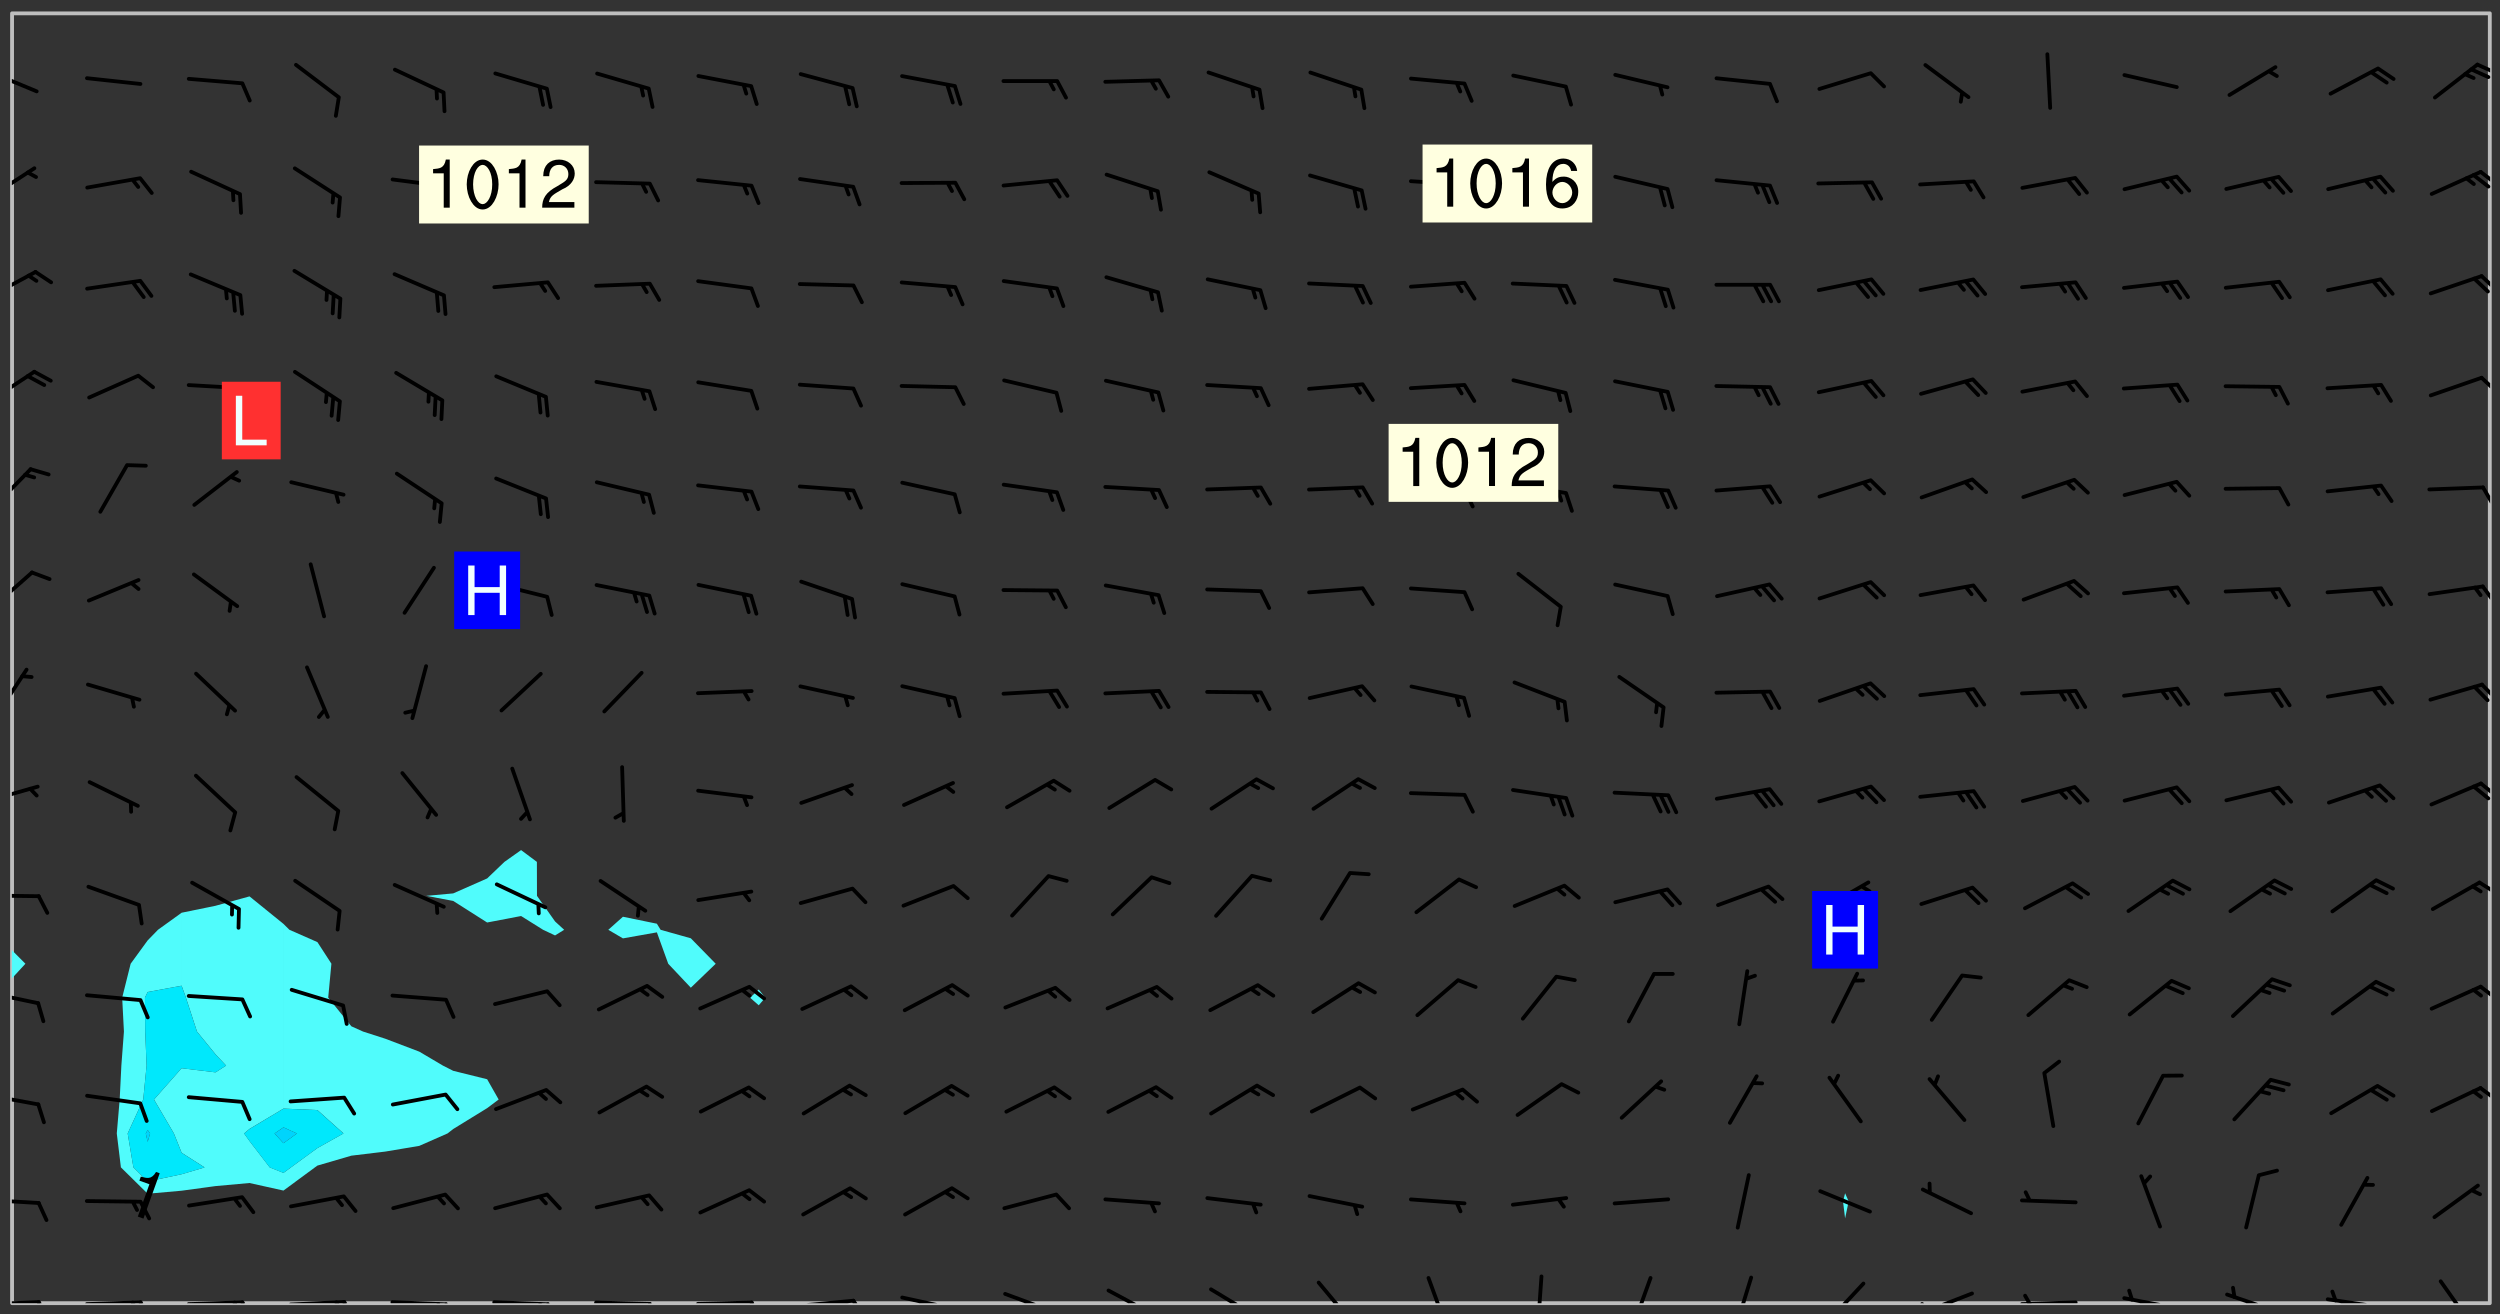 <svg xmlns="http://www.w3.org/2000/svg" role="img" xmlns:xlink="http://www.w3.org/1999/xlink" viewBox="142.45 309.95 326.84 171.84"><rect x="142.45" y="309.95" width="326.84" height="171.84" fill="#333333" stroke="none"/><defs><clipPath id="a"><path d="M144 437h1v43.328h-1zm0 0"/></clipPath><clipPath id="b"><path d="M144 311.672h1V435h-1zm0 0"/></clipPath><clipPath id="c"><path d="M144 311.672h324v168.656H144zm0 0"/></clipPath><clipPath id="d"><path d="M467 311.672h1v168.656h-1zm0 0"/></clipPath><clipPath id="e"><path d="M144 479h4v1.328h-4zm0 0"/></clipPath><clipPath id="f"><path d="M147 479h3v1.328h-3zm0 0"/></clipPath><clipPath id="g"><path d="M153 479h9v1.328h-9zm0 0"/></clipPath><clipPath id="h"><path d="M160 479h3v1.328h-3zm0 0"/></clipPath><clipPath id="i"><path d="M159 479h2v1.328h-2zm0 0"/></clipPath><clipPath id="j"><path d="M166 479h9v1.328h-9zm0 0"/></clipPath><clipPath id="k"><path d="M173 479h3v1.328h-3zm0 0"/></clipPath><clipPath id="l"><path d="M172 479h2v1.328h-2zm0 0"/></clipPath><clipPath id="m"><path d="M180 479h8v1.328h-8zm0 0"/></clipPath><clipPath id="n"><path d="M187 479h2v1.328h-2zm0 0"/></clipPath><clipPath id="o"><path d="M186 479h2v1.328h-2zm0 0"/></clipPath><clipPath id="p"><path d="M193 479h9v1.328h-9zm0 0"/></clipPath><clipPath id="q"><path d="M200 480h3v.328h-3zm0 0"/></clipPath><clipPath id="r"><path d="M199 480h2v.328h-2zm0 0"/></clipPath><clipPath id="s"><path d="M206 479h9v1.328h-9zm0 0"/></clipPath><clipPath id="t"><path d="M213 480h3v.328h-3zm0 0"/></clipPath><clipPath id="u"><path d="M212 480h2v.328h-2zm0 0"/></clipPath><clipPath id="v"><path d="M220 479h8v1.328h-8zm0 0"/></clipPath><clipPath id="w"><path d="M227 480h2v.328h-2zm0 0"/></clipPath><clipPath id="x"><path d="M233 479h8v1.328h-8zm0 0"/></clipPath><clipPath id="y"><path d="M240 479h3v1.328h-3zm0 0"/></clipPath><clipPath id="z"><path d="M246 479h9v1.328h-9zm0 0"/></clipPath><clipPath id="A"><path d="M253 479h3v1.328h-3zm0 0"/></clipPath><clipPath id="B"><path d="M260 479h8v1.328h-8zm0 0"/></clipPath><clipPath id="C"><path d="M267 480h2v.328h-2zm0 0"/></clipPath><clipPath id="D"><path d="M273 478h8v2.328h-8zm0 0"/></clipPath><clipPath id="E"><path d="M287 478h7v2.328h-7zm0 0"/></clipPath><clipPath id="F"><path d="M300 478h8v2.328h-8zm0 0"/></clipPath><clipPath id="G"><path d="M314 477h6v3.328h-6zm0 0"/></clipPath><clipPath id="H"><path d="M328 476h4v4.328h-4zm0 0"/></clipPath><clipPath id="I"><path d="M343 476h2v4.328h-2zm0 0"/></clipPath><clipPath id="J"><path d="M355 476h4v4.328h-4zm0 0"/></clipPath><clipPath id="K"><path d="M369 476h3v4.328h-3zm0 0"/></clipPath><clipPath id="L"><path d="M381 477h6v3.328h-6zm0 0"/></clipPath><clipPath id="M"><path d="M393 478h8v2.328h-8zm0 0"/></clipPath><clipPath id="N"><path d="M393 480h2v.328h-2zm0 0"/></clipPath><clipPath id="O"><path d="M406 479h9v1.328h-9zm0 0"/></clipPath><clipPath id="P"><path d="M406 479h3v1.328h-3zm0 0"/></clipPath><clipPath id="Q"><path d="M419 479h9v1.328h-9zm0 0"/></clipPath><clipPath id="R"><path d="M420 478h2v2.328h-2zm0 0"/></clipPath><clipPath id="S"><path d="M433 478h8v2.328h-8zm0 0"/></clipPath><clipPath id="T"><path d="M446 479h8v1.328h-8zm0 0"/></clipPath><clipPath id="U"><path d="M447 478h2v2.328h-2zm0 0"/></clipPath><clipPath id="V"><path d="M461 477h5v3.328h-5zm0 0"/></clipPath><clipPath id="W"><path d="M144 466h4v2h-4zm0 0"/></clipPath><clipPath id="X"><path d="M144 452h4v3h-4zm0 0"/></clipPath><clipPath id="Y"><path d="M466 451h2v3h-2zm0 0"/></clipPath><clipPath id="Z"><path d="M144 439h4v3h-4zm0 0"/></clipPath><clipPath id="aa"><path d="M466 438h2v3h-2zm0 0"/></clipPath><clipPath id="ab"><path d="M144 426h4v2h-4zm0 0"/></clipPath><clipPath id="ac"><path d="M466 425h2v2h-2zm0 0"/></clipPath><clipPath id="ad"><path d="M144 412h4v3h-4zm0 0"/></clipPath><clipPath id="ae"><path d="M466 412h2v3h-2zm0 0"/></clipPath><clipPath id="af"><path d="M465 412h3v3h-3zm0 0"/></clipPath><clipPath id="ag"><path d="M144 397h3v7h-3zm0 0"/></clipPath><clipPath id="ah"><path d="M466 399h2v3h-2zm0 0"/></clipPath><clipPath id="ai"><path d="M144 384h3v6h-3zm0 0"/></clipPath><clipPath id="aj"><path d="M466 386h2v3h-2zm0 0"/></clipPath><clipPath id="ak"><path d="M144 371h3v6h-3zm0 0"/></clipPath><clipPath id="al"><path d="M466 373h2v4h-2zm0 0"/></clipPath><clipPath id="am"><path d="M144 358h4v5h-4zm0 0"/></clipPath><clipPath id="an"><path d="M466 359h2v3h-2zm0 0"/></clipPath><clipPath id="ao"><path d="M144 345h4v5h-4zm0 0"/></clipPath><clipPath id="ap"><path d="M466 345h2v3h-2zm0 0"/></clipPath><clipPath id="aq"><path d="M144 331h4v6h-4zm0 0"/></clipPath><clipPath id="ar"><path d="M466 332h2v3h-2zm0 0"/></clipPath><clipPath id="as"><path d="M465 332h3v3h-3zm0 0"/></clipPath><clipPath id="at"><path d="M144 318h4v5h-4zm0 0"/></clipPath><clipPath id="au"><path d="M466 318h2v2h-2zm0 0"/></clipPath><clipPath id="av"><path d="M465 318h3v3h-3zm0 0"/></clipPath><g id="aw" clip-path="url(#clip1)"><path fill="#fff" fill-opacity="0" fill-rule="evenodd" d="M0 0h1000v1000H0zm0 0"/><path fill="#d3d3d3" fill-opacity="0" fill-rule="evenodd" d="M162.152 355.867l-.234.293.059.234.117.172.176.234.293.348.113.059.117-.172.059-.234.176-.176.465-.176h.699l.234.293.289.816.059.176.176.23.352.234.699.699.172.176.234.348.234.41.289.582.41.465.23.234.234.176.117.23.176.293.172 1.164v.234l.059.289.059.117.117.117.348.41.117.172.176.176.176.234.117.172.172.352.059.234.234.406.234-.059-.176.176-.059.93h-.582l-.234-.113-.348.113-.117.117-.059.293-.059.176-.117.172-.465.293-.059.234-.059.113v.645l.059.172v.41l.059.059v.406l.059.406.117.176.059.059.23.641-.059.293v.699l-.059.582v.234l-.059.23-.055.352v1.922l.055.117h.426l-.367.117-.023.352.891 1.168 1.742.539 1.34.359v.539l.09.809.535.715 1.52.27.891-.086.09 1.164.535.18 1.16-.18 2.055-.984 1.16-.363 1.879-.176 1.695-.18-.18.719-1.516.086-1.25.09-.805.27-1.074.809.27.719.535.898-.18.625-.266.809.266 1.078.625.898.805.18 1.25-.18-.266.723.098.504.055.293v.172l.059.293v.406l.176.117.352.117h.406l.293-.176.113-.117.059-.117.117-.23.059-.176.352-.465.23-.176.176-.059.176.059.059.176.117.988.055.469.059.172.117.234.176.059.816.059h.289l.117.234.059.406.059.352v1.105l.117.293.117.348.289.699.176.352.582.754.352.176.172.059.469.234.641.465.348.234.293.176.293.055.23.062.816.348.293.176.113.172.352.352.117.176.523.641v.289l.059.352v.348l.059.352.059.289.117.059.172.059h.176l.582.234.176.117.176.289.176.234.113.234.293.23.117.117v.41l.059.055.289.234.234.117.059.117.117.172.059.117.23.234.059.176.234.059.117.059-.117.113-.059.117v.117l-.117.293-.117.289v.582l.176.117.117.059.059.117.117.117.113.059.176.348.059.352.059.406v.176l-.059.176-.117.699v.172l.117.176.293.293h.406l.176.117.117.172.117.293v.234h-.527l-.23-.234h-.234l-.176.059-.059.699.059.348.117.176.176.41.117.23.289.469.176.055h.523l.234.059.758.641.059.293v.234l.059.059.23.348v.352l-.117.172v.293l.293.289.293.176.172.059.293.176.293.117.582.406.289.234.293.176.219.16.016.012.23.176.641.523.176.234.117.176.176.176.113.172v.641l.117.176.469.117.582.117.234.059.23.113.293.117.113.059.586.352.289.172.176.062.176.055.176.059.699.352.289.176.234.055.289.176.234.117.641.406.293.117.172.059.234.059.41.059.23.059.234.117.059.172-.41.176.469.059.059.293.113.234.176.055.234.059.176.059.406.117.641.234.117.172.059.234v.176l-.059.117-.059.406.234.234.117.059.348.117.641.23.176.117.289.117.176.176.234.465.582 1.105.176.176.348.176.176.117.352.117 1.047.523.234.059.465.113.293.059.465.176.758.582.234.234.348.465.176.176.289.234.816.699.293.176.289.289.293.176.293.289.695.641.176.176.293.234.289.234.469.289.641.582.348.234.234.293.348.348.352.465.934.992.348.406.117.176.234.059.113.117.645.176.23.113.234.059.293.176.23.117.934.699.406.406.234.176.406.176.234.117.816.348.348.234.234.117.293.289.23.117.758.352.352.172.23.059.293.117.234.059.871.176h.816l.469.23.172.059.875.699.465.117.293.059.176.059.23.059.469.059.348.059.352.059.406.059h.293l.172.059v.23l.176.176h.293l.348.059.352.059.699.117h.641l.465-.234.293-.176.172-.117.41-.172.289-.176.934-.465.469-.293.523-.293.465-.172.465-.176 1.051-.465.289-.117.41-.117.289-.117.527-.176 1.516-.699.582-.348.289-.059.293-.059.348-.117.875-.23.352-.117h.113l.234-.059.875-.234.234-.059h.812l.352-.059.816-.117.172-.059.352-.055.293-.059.23-.059.816-.176.176-.059h.348l.234-.059.465-.117.758-.172.234-.059h.348l.41-.117.289-.059 1.285-.059h.289l.41-.059.23-.059h.176l.875-.117h.406l.41-.117h.348l.352-.113.871-.059h1.75l1.047.289.41.117.289.117.352.117.289.117 1.051.172.289.059h.293l.293.059.172.059.41.059.172.059.117.059h.117l.117.059.352.059h.113l.41.066 1.922.395 1.926.395 1.52.449 1.695.719 2.145.805 1.605-.719 1.43-.805 1.16-1.078 1.25-.449 3.035-.719 1.875-.359 2.145-1.348 2.234-1.254 2.5-1.258 1.695-.449 1.785-.18 1.16-.27.625.539 1.34-.27.715-.988.984-1.344.445-.18.805-.359 1.875-.539 1.785-.449 1.25-.27 1.16-.09 1.699-.09 1.961-.27 1.25-.09h.539l.625-.09h.891l2.145-.18 2.41-.18 2.59-.09 1.695.18 1.609.09 1.43.359 1.16.719 1.875.988 1.16 1.527.266.715.629.09.355.898.535.539.535 1.527 1.074.359h.535l-.805.535.09 1.707.715 2.695.891.805.895.988.715 1.258 1.785.539 1.52-.18.355 1.344 1.609-.805.98-.539.27.27.316-.215.219-.145.801.449.449-.359h.355l.535-.27.539-.719.535-.27.625-.988 1.16.449.84.371 1.395.617 1.695-.18h1.605l1.785.09.18-1.707.535-1.344.805.27.492.848.402.406-.09.539v.359l.715.449.711-.27h1.43l.359.988.445 1.258.715 1.344 1.25.629 1.695.629.715-.18.18-.539.98-.09.449.359.086 1.258-.266.629-.535.18v.539l.715.984.266.539.984.988.801 1.078-.266.359-.09.898-.625 2.332-.355 2.066-.09 1.793-.18.719-.09.539v1.438l-.98 1.883-.359 1.707-.535.898-.805 1.168-.266.539 2.055 1.254.086.359-.355.539-.09-.18v.809l.09 1.438-.445.715-1.074.094-.266.715.535.898.805.719 1.16.809 1.34.27.445.359-.355.449-1.789-.09-1.25-.449-.715-.719-.625-.09-.176 3.59-.188 1.309h89.359V311.703h-55.27v49.082l.762.125 3.289.543 2.023 2.836v2.754l2.352.332 2.348.332h4.051l-1.379 4.16-2.023.707-2.023.703-.543.344-2.594 1.617-.188.117-2.023-2.078-.73-2.742-2.672-2.078-1.375-3.5-.066-.082-1.957-2.672 2.75-1.418v-49.082H294.422v91.414l.117.031.133.012.074.074.105.047.09.059.086.059.09.059.297.297.059.09.031.117.027.117.016.137-.031.117-.059.09-.059.086-.043.105-.047.102-.027.121v.145l.176.27.148.148.074.086.074.074.043.105.062.09.059.086.043.105.059.09.047.102.043.105.059.086.117.18.074.074.062.086.059.09.043.105.059.09.059.086.062.09.059.09.043.102.117.18.074.074.059.086.074.074.09.059.105.047h.148l.133-.016.133.016.102-.047.074-.074.047-.102-.016-.133v-.148l-.047-.105-.027-.117-.047-.102-.027-.121-.043-.102-.062-.09-.043-.102-.043-.105-.031-.117-.016-.133-.012-.137.086-.059.059-.086.121-.031.043.105.016.133v.117l.059.102.059.09.09.059.148.148.059.09.043.105-.012.102.086.059.105.047.086.059.09.059.074.074-.117.027-.105.047-.086.059-.074.074-.059.09-.062.086-.027.121-.047.102-.043.105-.031.117-.012.133-.016.133v.148l.027.117.047.105.043.102.059.09.074.074.09.059.074.074.09.059.059.09.043.105.047.102.117.031.133.016h.148l.117-.031.105.043.043.105.047.102.027.121L299.5 410l.027.117.031.121.027.117.105.043.102.047.133-.016.148.148.062.086.074.074.07.074.09.062.105.043.102.043.117.031.137.016.117-.031.074-.074.027-.117-.012-.133-.031-.121-.027-.117.043-.105h.117l.09.062.117.027h.148l.133.016h.148l.133.016.133-.016h.148l.133-.016.133-.012.137.012.117-.027.133-.016.191-.059-.059.176-.016.133-.027.121-.016.133-.059.086-.133.016-.105.047-.105.043-.117.031-.117.027-.266.031h-.148l-.133.016-.074.074.059.086.148.148.117.18.074.07.09.062.09.059.086.059.09.059.102.043.105.062.105.043.086.059.105.047.102.043.18.117.059.09-.043.102-.047.105.016.133.223.223.059.09.043.102.031.121.043.102.016.133.031.117.012.137.031.117.148.148.102.043.105.043.117.031.133.016.137.016h.117l.117-.031.09-.059.043-.105.047-.102.043-.105.031-.117.012-.133v-.148l-.012-.133-.016-.133-.031-.117-.043-.105-.047-.105-.043-.102-.043-.105-.016-.133.016-.133.027-.117.031-.117.027-.121.047-.102.09-.059.086-.062.074-.074.09-.059.223-.223.059-.086.074-.074.117-.18.059-.086v-.148l-.074-.074-.102-.047-.105-.043-.102-.043-.059-.09-.047-.105-.027-.117.09-.059.117-.031.102-.043.18-.117.148-.148.012-.133-.012-.105-.09-.059-.133.016h-.148l-.133.016-.133-.016-.121-.031-.086-.059-.074-.074-.059-.09-.062-.086-.117-.18-.059-.086.031-.121.086-.059.121-.031.059-.086v-.121l-.031-.117-.059-.09-.059-.086-.047-.105-.027-.117-.016-.133.059-.09.074-.074.09-.059.117-.18.074-.074.059-.086.148-.148.121-.031.133-.016.133.016.074.074.043.105.016.133-.031.117-.117.031-.133.012-.148.148-.043.105-.047.102-.027.121-.031.117v.148l.031.117.043.105.059.09.074.07.074.074.117.031.121.027.117-.027.133-.016h.117l.09.059.074.074.047.105.059.086.102.047.133.016.105.043.086.059-.012.105-.074.074-.18.117-.059.09-.09.059-.07.074-.074.074-.062.09-.027.117-.016.133.016.133-.016.133v.148l.016.133.027.117.031.121.074.074.09.059.086.059.09.059.117.031v.086l-.102.047-.09.059-.266.031-.117.027h-.148l-.105.043-.102.047-.059.09-.062.234-.012.133-.031.121-.016.133v.293l-.012.133.012.137.016.133.133.016.133.012.121.031.086.059.074.074.047.105.043.102.016.133v.445l-.016.133v.445l.031.266.027.117.016.133.031.117.086.211.031.266v.148l-.031.117-.027.117-.031.121-.027.117-.031.117-.031.121-.012.133-.016.133.09.059.117-.031.102.016.047.105-.031.266v.441l-.043.105-.047.105-.043.102-.043.105-.059.086-.031.121-.043.117-.031.117-.016.133.016.133.059.09.105.047.086.059.059.086-.012.137-.031.117-.043.102v.445l-.016.133v.148l-.031.117-.043.105-.027.117-.047.105-.043.102-.031.121-.027.117-.031.133-.031.117-.027.117-.043.105-.031.117-.031.121-.012.133-.016.133v.297l.027.117v.148l.047.398.027.117.059.09.121.031h.148l.133-.016.059.09v.117l-.059.09-.09.059-.102.043-.105.047-.09.059-.086.059-.137.016-.117-.031-.133-.016-.102.047-.062.086-.012.137-.016.133-.031.117-.027.117-.016.133-.031.121v.297l.016.133.031.117v.148l.012.133v.148l-.027.117-.047.102-.027.121-.031.117-.059.09-.074.074-.102.043-.105.047-.117.027-.121.031-.102-.047.059-.086.105-.047.027-.117.031-.117.027-.121.031-.117v-.148l.016-.133-.031-.117-.043-.105-.105.016-.074.074-.102.043-.09.062-.074.074-.043.102-.016.133-.031.117L304.25 426l-.031.117-.027.117-.031.121-.027.117-.031.117-.043.105-.09.059h-.09l-.117-.031-.031-.086.016-.137-.031-.117v-.148l-.012-.133v-.148l-.062-.234-.027-.121-.043-.102-.047-.105-.059-.086-.059-.09-.043-.105-.062-.086-.148-.148-.07-.074-.105-.047-.105-.043-.102-.043-.297-.297-.09-.074-.086-.059-.105-.043-.09-.062-.086-.059-.105-.043-.09-.059-.086-.062-.074-.07-.105-.047-.086-.059-.105-.043-.09-.062-.102-.043-.105-.043-.086-.059-.105-.047-.105-.043-.102-.047-.09-.059-.102-.043-.105-.043-.09-.062-.117-.027-.133-.016-.133.016H299.75l-.133.016-.117-.031-.09-.059-.074-.074-.09-.059-.102-.047h-.148l-.121-.027-.102-.043-.074-.074-.117-.18-.09-.059-.102-.043-.09-.062-.105-.043-.09-.059-.086-.059-.105-.047-.059-.086-.059-.09-.043-.105-.047-.102-.074-.074-.086-.059-.074-.074-.09-.059-.223-.223-.043-.105-.031-.266.105-.043h.145l.105.043.074.074.09.059.086.059.105.047.09.059.148.148.07.074.148.148.062.086.074.074.086.059.074.074.09.062.09.059.086.059.27.176.102.047.105.043.102.043.047-.074.059-.086.074-.074.07-.074.105.043.074.074.059.09.043.102.047.105.043.105.121.027.117-.027.074-.09.043-.105.059-.09.074-.074.105-.043.117-.027.133.012.09.059.148.148.059.09.043.105.047.102.043.105.043.102.105.047.105.043.133.016.086-.059.059-.09.074-.074.105-.043.117.027.105.047.102.043.105.043.102.047.18.117v.117l-.016.133.016.133.016.137.059.086.102.047.121.027.117.031h.148l.117-.031.059-.09.18-.117.059-.09.074-.074.059-.086.117-.18.18-.117.117.031.09.059.043.074-.016.133v.117l.09.059h.148l.133-.016.133-.012.266-.031.105-.043.117-.031.121-.027.074-.074.07-.074.062-.09-.016-.105-.047-.102-.102-.043-.105-.016-.117.027-.266.031h-.148l-.074-.074-.09-.059-.117-.031-.117-.027-.133-.016h-.148l-.133.016h-.297l-.105-.047-.148-.148-.043-.102-.059-.09.223-.223.086-.059.105-.043.117-.031.133-.016.133.016.137.016.102.043.133-.012.09-.062.102-.043.062-.09-.047-.102-.09-.059-.117-.031-.102-.043-.059-.09-.062-.09v-.117l.016-.133.105-.047.074-.07v-.121l-.09-.059-.031-.117.09-.059.074-.074.043-.105.059-.09.047-.102.016-.133v-.148l-.047-.105-.043-.102-.09-.059-.133-.016-.102-.043-.137-.016-.117-.031h-.445l-.133-.016-.133-.012-.133-.016-.117-.031h-.148l-.133-.016-.133-.012-.266-.031-.121-.043-.086-.059-.074-.074v-.148l.012-.133.105-.047.102-.043.133-.016h.152l.133-.016h.293l.121.031.102.043.09.059.234.062.121-.047.09-.059.102-.043.133-.016.105.043.102.047.133.012.121-.027h.145l.121-.031.117-.027.105-.047.074-.074.086-.059.148-.148.059-.086.047-.105.027-.117.016-.105-.102-.043-.09-.059-.117-.031-.105-.043-.09-.062-.074-.086-.074-.074-.102-.043-.105-.047-.102-.043-.059-.09-.047-.102-.086-.211-.062-.086-.059-.09-.074-.074-.086-.059h-.27l-.117.031-.09.059-.102.043-.133.016-.105-.016-.027-.117-.062-.09-.117-.031-.102-.043-.148-.148-.031-.117-.016-.105.074-.074.18-.117.117-.027.117-.031.137.016.102.043.105.043.102.047.105.043.117.031.133.016.117.027.133.016.105-.016.09-.059-.074-.074-.105-.043-.074-.074-.074-.09-.148-.148-.086-.059-.09-.059-.074-.074-.09-.059-.102-.047-.121-.027-.102-.047-.105-.043-.117-.031-.102-.043-.121-.031h-.148l-.117.031-.105.043-.086.062-.18.117-.086.059-.09.059-.105.047-.086.059-.105.043-.102.043-.105.047-.074.074-.059.09-.059.086-.047.105-.059.086-.074.074-.133-.012-.117-.031h-.117l-.074.074-.09.059-.074.074-.09.059-.086.059-.105.047-.102.043-.137.016-.102-.043-.148-.148-.105-.047h-.086l-.105.047-.102.043-.121.031-.117-.031-.074-.074v-.117l.031-.121.074-.07.059-.09.074-.074.117-.031.105-.043h.293l.133-.016.137-.016.102-.043.09-.059.102-.047.09-.059.133-.012.09.059.133.012.09-.059.086-.059.105-.043.09-.059.086-.062.09-.059.148-.148.059-.086.059-.09.105-.043.133-.016.117.027.121.031.059-.059.059-.09.031-.266.027-.117.105.012.133.016.102-.043.09-.059.059-.09.074-.074.059-.09.047-.102.012-.133-.012-.133-.047-.105-.148-.148-.059-.09-.059-.086-.043-.105v-.445l.016-.133v-.148l.012-.133-.059-.059-.09.059-.102-.043-.18-.117-.086-.059-.062-.09-.059-.09-.074-.074-.086-.059-.121.031-.102.012-.105.047-.086.059-.105.043-.148.148-.09.059-.086.059-.09.062-.105.043-.133.016v-.121l.105-.043.117-.031.074-.07.043-.105v-.148l-.027-.117-.148-.148-.133-.016h-.148l-.117.031-.105.043-.102.043-.09.062-.117.027-.074-.074.012-.133-.043-.102-.043-.105-.09-.059-.117.027-.121.031-.117.031-.102.043-.121.031-.102.043-.105.043-.09.059-.102.016v-.117l.016-.133-.059-.09-.074.043-.148.148-.059.09-.074.074-.047.105-.043.102-.074.074-.059.09-.074.074-.059.086-.074.074-.09.062-.074.07-.074.074-.102.016-.133.016-.105-.043v-.121l.148-.148.043-.102.059-.09.047-.102.043-.105.059-.09.031-.117.043-.102.031-.121.027-.117.047-.105.043-.102.043-.105.074-.07.09-.062.09-.059.102-.043h.297l.266-.031.105-.043-.074-.074-.117-.031-.105-.043-.09-.059-.102-.047-.09-.059-.102-.043-.105-.043-.09-.062-.086-.059-.105-.043-.102-.043-.121-.031-.117-.031-.102-.043L297.5 410.25l-.102-.043-.09-.059-.043-.105-.016-.133.102-.043.133-.016.137.016.133-.016.102-.043.059-.09.016-.105-.09-.059-.074-.074-.102-.043-.09-.059-.148-.148-.043-.105-.016-.133v-.293l-.059-.09-.09-.059-.074-.074-.043-.105-.031-.117-.059-.09-.074-.074-.117-.027-.074-.074-.09-.059-.09-.062-.086-.059-.074-.074-.059-.086-.047-.105-.086-.059-.148-.148-.195-.059-.133.016-.102.043-.074.074-.047.102-.043.105-.059.09-.059.086-.297.297-.09.059h-.086l-.062-.086-.043-.105.031-.117.059-.09.027-.117-.012-.133-.09-.062-.105.047-.117.027-.117.031-.27.176-.102.047-.117.027-.105.047-.09.059-.102.043-.059-.086-.047-.105.016-.133.047-.105.07-.074.074-.07.059-.09v-.148l-.043-.105h-.238l-.102.047-.031.117-.027.117-.031.121-.074.043-.133.016-.074-.047-.043-.102-.043-.105-.047-.102-.043-.105-.121.031-.102.043-.133.016-.117.031-.105.043-.09.059-.102.047-.121.027-.133.016-.102-.043-.059-.09-.047-.105-.043-.102-.043-.105v-.117l.059-.09.086-.059.18-.117.102-.047.105-.043.105-.059.102-.043.09-.062.102-.043.105-.059.102-.047.09-.059.105-.043.102-.043.09-.062.102-.043.137-.016.117.031.102.043.121.031.102.043.105.047.102.043.105.043.102.047.105.043.102.043.105.047.086.059.105.043.117.031.105.043.102.047.09.059.105.043.102.043.105.047.117.027.102.047.121.027h.148l.086-.059.016-.102.059-.09-.027-.117-.074-.074-.117-.18-.074-.074-.09-.074-.18-.117-.086-.059-.105-.043-.102-.047-.27-.176-.059-.09-.074-.074-.059-.09-.043-.102-.031-.117-.016-.137v-.562l-.012-.133-.016-.133-.031-.117-.016-.133-.012-.133-.031-.121-.223-.223-.059-.086-.016-.105.031-.117.133-.016v-91.414H172.992v1.453l-.059.234-.352 1.051-.172.523-.117.348-.176.41-.117.172-.234.293-.23.059h-.352l-.117.059-.23.406v.293l.117.176.23.23.117.234.641.758.293.465.176.234.23.352.234.348.641.816.176.465.172.41.117.695.176.469.117 1.398.059.465v.875l.117 1.047v4.781l-.059.465-.352 1.281-.176.523-.113.41-.352.93L172.934 336l-.234.582-.117.176-.172.348-.176.406-.352.816-.059.293-.113.293-.117.289-.059.176-.117.875-.059.406-.059.117-.059.176-.059.172-.23.527-.117.172v.234l-.117.234-.059.172-.176.586v.289l-.059.176v.293l-.059.113-.059.527v.172l-.055.234v2.621l-.176.816-.117.176-.176.234-.117.172-.113.234-.586.934-.23.289-.293.465-.176.234-.289.352-.352.699-.113.23-.176.41-.176.23-.406.527-.816.699-.293.172-.289.234-.176.117-.176.176-.523.406-.527.176-.172.176-.234.055-.641.176h-.758m12.211 31.023l-1.074.449.359.895 1.25-.715.445-.539-.98-.09"/><path fill="#d3d3d3" fill-opacity="0" fill-rule="evenodd" d="M201.508 416.598h-.895l.449.629.98.359.805-.09.445-.988-.176.09-.715-.355-.895.355m154.621 59.07l-.059-.523v-.293l.113-.293.059-.23.469-.469h.113l.117-.113.117-.059h.176l.234-.059h.348l.234.059.117.059.23.172.059.176.117.582v.293l-.117.176-.172.289-.176.176-.527.523-.23.234-.117.059h-.176l-.117-.059-.406-.293-.176-.117-.117-.059-.059-.113-.055-.117m6.641-10.957l-.059-.172v-1.109l.059-.172.176-.059.172-.059h.176l.234-.059.117.059.059.699-.059.172-.117.176-.117.059-.234.523-.113.059h-.234l-.059-.117m9.613-14.391l-.117-.176v-.699l.293-.875.117-.172.176-.352.113-.23.117-.293.352-.758.117-.23.172-.234h.176l.117-.059h.641l.117.059.234.234.172.113.352.293.117.117.113.176v.113l.117.059.117.117v.699l-.059.176v.23l-.059.176-.348 1.051-.117.23-.117.234-.117.059-.23.234-.641.289h-.875l-.41-.117-.641-.465"/><path fill="none" stroke="#bebebe" stroke-linecap="round" stroke-linejoin="round" stroke-miterlimit="10" stroke-width=".5" d="M467.957 311.695H144.027v168.625h323.93v-168.625"/><g clip-path="url(#a)"><path fill="#fff" fill-opacity="0" fill-rule="evenodd" d="M144 475.891v4.438h.004H144v-42.457 38.02"/></g><g clip-path="url(#b)"><path fill="#fff" fill-opacity="0" fill-rule="evenodd" d="M144 431.508v2.66-122.496h.004H144v119.836"/></g><path fill="#50fcfc" fill-rule="evenodd" d="M144 434.168v3.703l.004-.004v-3.699H144"/><g clip-path="url(#c)"><path fill="#fff" fill-opacity="0" fill-rule="evenodd" d="M144.004 480.328v-42.461l1.77-1.922-1.77-1.777v-122.496h31.062v115.473l-4.438 1.227-4.438.91-3.09 2.227-1.348 1.387-2.223 3.051-1.109 4.438.23 4.438-.336 4.441-.219 4.438-.379 4.438.539 4.438 3.496 3.445 4.438-.395 4.438-.605 4.438-.402 4.441.988 4.113-3.031.324-.234 4.438-1.297 4.438-.535 4.441-.746 3.695-1.625.742-.578 4.438-2.73 1.504-1.129-1.504-2.648-4.438-1.102-1.355-.688-3.082-1.82-4.441-1.688-2.902-.934-1.535-.691-3.027-3.746.418-4.438-1.828-2.82-3.668-1.617-.77-.766-4.441-3.598V311.672h35.508v109.414l-2.176 1.543-2.262 2.164-4.438 1.957-3.516.32 3.516.664 4.438 2.82 4.438-.848 2.879 1.801 1.562.738 1.191-.738-1.191-1.094-2.363-3.344-.012-4.441-2.066-1.543V311.672h13.316v118.129l-1.914 1.707 1.914 1.121 4.438-.789 1.484 4.105 2.953 3.133 3.254-3.133-3.254-3.328-3.949-1.109-.488-.797-4.438-.91v-118.129h17.754V439.316l-1.133 1.066 1.133.996.848-.996-.848-1.066V311.672h142.027v154.273l-.273 1.07.273 2.219.465-2.219-.465-1.07V311.672h84.324v168.656H144.004"/></g><path fill="#50fcfc" fill-rule="evenodd" d="M145.773 435.945l-1.77 1.922v-3.699l1.77 1.777m12.484 26.629l-.539-4.438.379-4.438.219-4.438.336-4.441-.23-4.438 1.109-4.438 2.223-3.051 1.348-1.387 3.09-2.227v9.539l-4.438.82-.355.742.035 4.438.18 4.441-.438 4.438-2.035 4.438.75 4.438 1.863 1.836 4.438-.945 3.008-.891-3.008-1.918-1.008-2.52-2.602-4.438 3.609-4.094 4.438.543 1.379-.887-1.379-1.469-2.426-2.973-1.449-4.438-.562-1.562v-9.539l4.438-.91 4.438-1.227 4.441 3.598v24.148l-4.441 2.656-.707.59.707.992 2.645 3.445 1.797.719.977-.719 3.461-2.527 3.41-1.91-3.41-3.055-4.438-.191v-24.148l.77.766 3.668 1.617 1.828 2.82-.418 4.438 3.027 3.746 1.535.691 2.902.934 4.441 1.688 3.082 1.82 1.355.688 4.438 1.102 1.504 2.648-1.504 1.129-4.438 2.73-.742.578-3.695 1.625-4.441.746-4.438.535-4.438 1.297-.324.234-4.113 3.031-4.441-.988-4.438.402-4.438.605-4.438.395-3.496-3.445"/><path fill="#00e8fc" fill-rule="evenodd" d="M159.891 462.574l-.75-4.438 2.035-4.438.438-4.438-.18-4.441-.035-4.438.355-.742v18.035l-.246.461.246 1.094.32-1.094-.32-.461v-18.035l4.438-.82.562 1.562 1.449 4.438 2.426 2.973 1.379 1.469-1.379.887-4.438-.543-3.609 4.094 2.602 4.438 1.008 2.52 3.008 1.918-3.008.891-4.438.945-1.863-1.836"/><path fill="#00d4fc" fill-rule="evenodd" d="M161.754 459.23l-.246-1.094.246-.461.32.461-.32 1.094"/><path fill="#00e8fc" fill-rule="evenodd" d="M175.066 459.129l-.707-.992.707-.59 4.441-2.656v2.445l-1.164.801 1.164 1.273 1.754-1.273-1.754-.801v-2.445l4.438.191 3.41 3.055-3.41 1.91-3.461 2.527-.977.719-1.797-.719-2.645-3.445"/><path fill="#00d4fc" fill-rule="evenodd" d="M179.508 459.41l-1.164-1.273 1.164-.801 1.754.801-1.754 1.273"/><path fill="#50fcfc" fill-rule="evenodd" d="M201.699 427.734l-3.516-.664 3.516-.32 4.438-1.957 2.262-2.164 2.176-1.543 2.066 1.543.012 4.441 2.363 3.344 1.191 1.094-1.191.738-1.562-.738-2.879-1.801-4.438.848-4.438-2.82m22.191 4.895l-1.914-1.121 1.914-1.707 4.438.91.488.797 3.949 1.109 3.254 3.328-3.254 3.133-2.953-3.133-1.484-4.105-4.438.789m17.754 8.75l-1.133-.996 1.133-1.066.848 1.066-.848.996m142.027 27.855l-.273-2.219.273-1.07.465 1.07-.465 2.219"/><g clip-path="url(#d)"><path fill="#fff" fill-opacity="0" fill-rule="evenodd" d="M467.996 480.328H468V311.672h-.004H468v168.656h-.004"/></g><path fill="#fff" fill-opacity="0" fill-rule="evenodd" d="M156.812 469.637l5.496 1.973 3.363-9.375-5.496-1.973-3.363 9.375"/><path fill-rule="evenodd" d="M162.852 463.168l.477.172-2.125 5.926-.738-.266 1.516-4.227-1.309-.469.188-.523.551.129.254.035.246-.008.238-.062.234-.141.234-.227.234-.34"/><g clip-path="url(#e)"><path fill="none" stroke="#000" stroke-linecap="round" stroke-linejoin="round" stroke-miterlimit="10" stroke-width=".5" d="M147.512 480.176l-7.023.305"/></g><g clip-path="url(#f)"><path fill="none" stroke="#000" stroke-linecap="round" stroke-linejoin="round" stroke-miterlimit="10" stroke-width=".5" d="M147.512 480.176l1.242 2.117"/></g><g clip-path="url(#g)"><path fill="none" stroke="#000" stroke-linecap="round" stroke-linejoin="round" stroke-miterlimit="10" stroke-width=".5" d="M160.828 480.215l-7.023.227"/></g><g clip-path="url(#h)"><path fill="none" stroke="#000" stroke-linecap="round" stroke-linejoin="round" stroke-miterlimit="10" stroke-width=".5" d="M160.828 480.215l1.219 2.129"/></g><g clip-path="url(#i)"><path fill="none" stroke="#000" stroke-linecap="round" stroke-linejoin="round" stroke-miterlimit="10" stroke-width=".5" d="M159.805 480.246l.609 1.066"/></g><g clip-path="url(#j)"><path fill="none" stroke="#000" stroke-linecap="round" stroke-linejoin="round" stroke-miterlimit="10" stroke-width=".5" d="M174.141 480.215l-7.023.23"/></g><g clip-path="url(#k)"><path fill="none" stroke="#000" stroke-linecap="round" stroke-linejoin="round" stroke-miterlimit="10" stroke-width=".5" d="M174.141 480.215l1.223 2.125"/></g><g clip-path="url(#l)"><path fill="none" stroke="#000" stroke-linecap="round" stroke-linejoin="round" stroke-miterlimit="10" stroke-width=".5" d="M173.121 480.246l.609 1.066"/></g><g clip-path="url(#m)"><path fill="none" stroke="#000" stroke-linecap="round" stroke-linejoin="round" stroke-miterlimit="10" stroke-width=".5" d="M187.453 480.164l-7.016.332"/></g><g clip-path="url(#n)"><path fill="none" stroke="#000" stroke-linecap="round" stroke-linejoin="round" stroke-miterlimit="10" stroke-width=".5" d="M187.453 480.164l1.254 2.109"/></g><g clip-path="url(#o)"><path fill="none" stroke="#000" stroke-linecap="round" stroke-linejoin="round" stroke-miterlimit="10" stroke-width=".5" d="M186.434 480.211l.625 1.055"/></g><g clip-path="url(#p)"><path fill="none" stroke="#000" stroke-linecap="round" stroke-linejoin="round" stroke-miterlimit="10" stroke-width=".5" d="M200.77 480.473l-7.02-.289"/></g><g clip-path="url(#q)"><path fill="none" stroke="#000" stroke-linecap="round" stroke-linejoin="round" stroke-miterlimit="10" stroke-width=".5" d="M200.77 480.473l1.062 2.215"/></g><g clip-path="url(#r)"><path fill="none" stroke="#000" stroke-linecap="round" stroke-linejoin="round" stroke-miterlimit="10" stroke-width=".5" d="M199.75 480.43l.531 1.109"/></g><g clip-path="url(#s)"><path fill="none" stroke="#000" stroke-linecap="round" stroke-linejoin="round" stroke-miterlimit="10" stroke-width=".5" d="M214.086 480.465l-7.023-.273"/></g><g clip-path="url(#t)"><path fill="none" stroke="#000" stroke-linecap="round" stroke-linejoin="round" stroke-miterlimit="10" stroke-width=".5" d="M214.086 480.465l1.066 2.211"/></g><g clip-path="url(#u)"><path fill="none" stroke="#000" stroke-linecap="round" stroke-linejoin="round" stroke-miterlimit="10" stroke-width=".5" d="M213.066 480.426l.531 1.105"/></g><g clip-path="url(#v)"><path fill="none" stroke="#000" stroke-linecap="round" stroke-linejoin="round" stroke-miterlimit="10" stroke-width=".5" d="M227.402 480.418l-7.023-.18"/></g><g clip-path="url(#w)"><path fill="none" stroke="#000" stroke-linecap="round" stroke-linejoin="round" stroke-miterlimit="10" stroke-width=".5" d="M227.402 480.418l1.098 2.195"/></g><g clip-path="url(#x)"><path fill="none" stroke="#000" stroke-linecap="round" stroke-linejoin="round" stroke-miterlimit="10" stroke-width=".5" d="M240.719 480.242l-7.027.172"/></g><g clip-path="url(#y)"><path fill="none" stroke="#000" stroke-linecap="round" stroke-linejoin="round" stroke-miterlimit="10" stroke-width=".5" d="M240.719 480.242l1.203 2.141"/></g><g clip-path="url(#z)"><path fill="none" stroke="#000" stroke-linecap="round" stroke-linejoin="round" stroke-miterlimit="10" stroke-width=".5" d="M254.02 480l-6.996.656"/></g><g clip-path="url(#A)"><path fill="none" stroke="#000" stroke-linecap="round" stroke-linejoin="round" stroke-miterlimit="10" stroke-width=".5" d="M254.02 480l1.348 2.051"/></g><g clip-path="url(#B)"><path fill="none" stroke="#000" stroke-linecap="round" stroke-linejoin="round" stroke-miterlimit="10" stroke-width=".5" d="M267.27 481.074l-6.867-1.492"/></g><g clip-path="url(#C)"><path fill="none" stroke="#000" stroke-linecap="round" stroke-linejoin="round" stroke-miterlimit="10" stroke-width=".5" d="M267.27 481.074l.664 2.363"/></g><g clip-path="url(#D)"><path fill="none" stroke="#000" stroke-linecap="round" stroke-linejoin="round" stroke-miterlimit="10" stroke-width=".5" d="M280.445 481.547l-6.59-2.438"/></g><g clip-path="url(#E)"><path fill="none" stroke="#000" stroke-linecap="round" stroke-linejoin="round" stroke-miterlimit="10" stroke-width=".5" d="M293.559 481.992l-6.188-3.328"/></g><g clip-path="url(#F)"><path fill="none" stroke="#000" stroke-linecap="round" stroke-linejoin="round" stroke-miterlimit="10" stroke-width=".5" d="M306.789 482.145l-6.016-3.633"/></g><g clip-path="url(#G)"><path fill="none" stroke="#000" stroke-linecap="round" stroke-linejoin="round" stroke-miterlimit="10" stroke-width=".5" d="M319.344 483.027l-4.496-5.398"/></g><g clip-path="url(#H)"><path fill="none" stroke="#000" stroke-linecap="round" stroke-linejoin="round" stroke-miterlimit="10" stroke-width=".5" d="M331.617 483.629l-2.414-6.602"/></g><g clip-path="url(#I)"><path fill="none" stroke="#000" stroke-linecap="round" stroke-linejoin="round" stroke-miterlimit="10" stroke-width=".5" d="M343.477 483.832l.5-7.008"/></g><g clip-path="url(#J)"><path fill="none" stroke="#000" stroke-linecap="round" stroke-linejoin="round" stroke-miterlimit="10" stroke-width=".5" d="M355.848 483.633l2.387-6.609"/></g><g clip-path="url(#K)"><path fill="none" stroke="#000" stroke-linecap="round" stroke-linejoin="round" stroke-miterlimit="10" stroke-width=".5" d="M369.32 483.688l2.07-6.715"/></g><g clip-path="url(#L)"><path fill="none" stroke="#000" stroke-linecap="round" stroke-linejoin="round" stroke-miterlimit="10" stroke-width=".5" d="M381.277 482.898l4.789-5.141"/></g><g clip-path="url(#M)"><path fill="none" stroke="#000" stroke-linecap="round" stroke-linejoin="round" stroke-miterlimit="10" stroke-width=".5" d="M393.711 481.602l6.551-2.547"/></g><g clip-path="url(#N)"><path fill="none" stroke="#000" stroke-linecap="round" stroke-linejoin="round" stroke-miterlimit="10" stroke-width=".5" d="M394.664 481.23l-.93-.797"/></g><g clip-path="url(#O)"><path fill="none" stroke="#000" stroke-linecap="round" stroke-linejoin="round" stroke-miterlimit="10" stroke-width=".5" d="M406.789 480.441l7.023-.223"/></g><g clip-path="url(#P)"><path fill="none" stroke="#000" stroke-linecap="round" stroke-linejoin="round" stroke-miterlimit="10" stroke-width=".5" d="M407.812 480.406l-.609-1.062"/></g><g clip-path="url(#Q)"><path fill="none" stroke="#000" stroke-linecap="round" stroke-linejoin="round" stroke-miterlimit="10" stroke-width=".5" d="M420.168 479.664l6.898 1.332"/></g><g clip-path="url(#R)"><path fill="none" stroke="#000" stroke-linecap="round" stroke-linejoin="round" stroke-miterlimit="10" stroke-width=".5" d="M421.172 479.855l-.363-1.172"/></g><g clip-path="url(#S)"><path fill="none" stroke="#000" stroke-linecap="round" stroke-linejoin="round" stroke-miterlimit="10" stroke-width=".5" d="M433.609 479.191l6.645 2.277"/></g><path fill="none" stroke="#000" stroke-linecap="round" stroke-linejoin="round" stroke-miterlimit="10" stroke-width=".5" d="M434.574 479.52l-.191-1.211"/><g clip-path="url(#T)"><path fill="none" stroke="#000" stroke-linecap="round" stroke-linejoin="round" stroke-miterlimit="10" stroke-width=".5" d="M446.773 479.809l6.949 1.039"/></g><g clip-path="url(#U)"><path fill="none" stroke="#000" stroke-linecap="round" stroke-linejoin="round" stroke-miterlimit="10" stroke-width=".5" d="M447.781 479.961l-.406-1.156"/></g><g clip-path="url(#V)"><path fill="none" stroke="#000" stroke-linecap="round" stroke-linejoin="round" stroke-miterlimit="10" stroke-width=".5" d="M461.535 477.461l4.055 5.738"/></g><g clip-path="url(#W)"><path fill="none" stroke="#000" stroke-linecap="round" stroke-linejoin="round" stroke-miterlimit="10" stroke-width=".5" d="M147.508 467.227l-7.016-.426"/></g><path fill="none" stroke="#000" stroke-linecap="round" stroke-linejoin="round" stroke-miterlimit="10" stroke-width=".5" d="M147.508 467.227l1.02 2.23m12.301-2.398l-7.027-.09m7.027.09l1.125 2.184m-2.148-2.195l.562 1.09m13.734-1.672l-6.941 1.098m6.941-1.098l1.473 1.961m-2.484-1.801l.738.98m13.57-1.246l-6.906 1.309m6.906-1.309l1.535 1.914m-2.539-1.723l.766.957m13.5-1.383l-6.801 1.777m6.801-1.777l1.66 1.805m-2.648-1.547l.828.902m13.473-1.168l-6.793 1.793m6.793-1.793l1.668 1.801m-2.656-1.539l.832.898m13.5-1.047l-6.852 1.566m6.852-1.566l1.605 1.855m-2.602-1.629l.801.93m13.281-1.832l-6.395 2.918m6.395-2.918l1.945 1.492m-2.875-1.066l.973.746m13.145-1.426l-6.137 3.426m6.137-3.426l2.059 1.332m-2.953-.832l1.031.664m13.172-1.172l-6.125 3.441m6.125-3.441l2.066 1.328m-2.957-.828l1.031.664m13.508-.34l-6.793 1.793m6.793-1.793l1.668 1.801m11.754-.641l-7.008-.527m5.988.449l.496 1.125m13.824-.883l-6.977-.855m5.961.73l.438 1.145m13.848-.754l-6.887-1.387m5.887 1.184l.352 1.176m14.023-1.41l-7.008-.512m5.988.438l.496 1.121m13.82-1.738l-6.973.871m5.961-.742l.703 1.004m13.641-.965l-7.004.535m16.09 3.168l1.453-6.871m9.34 2.102l6.5 2.668m6.91-2.887l6.309 3.105m-5.391-2.652l-.039-1.227m12.078 2.199l7.023.254m-6-.219l-.535-1.102m15.113-2.098l2.453 6.582m-2.098-5.625l.812-.918m14.203-.164l-1.66 6.832m1.66-6.832l2.375-.605m11.82.953l-3.422 6.137m2.926-5.242l1.227.023m13.715.086l-5.684 4.129m4.859-3.527l1.102.535"/><g clip-path="url(#X)"><path fill="none" stroke="#000" stroke-linecap="round" stroke-linejoin="round" stroke-miterlimit="10" stroke-width=".5" d="M147.457 454.336l-6.914-1.273"/></g><path fill="none" stroke="#000" stroke-linecap="round" stroke-linejoin="round" stroke-miterlimit="10" stroke-width=".5" d="M147.457 454.336l.738 2.336m12.598-2.477l-6.957-.992m6.957.992l.836 2.305m12.5-2.492l-7-.617m7 .617l.957 2.258m12.363-2.816l-7.008.496m7.008-.496l1.305 2.082m11.957-2.484l-6.902 1.305m6.902-1.305l1.535 1.914m11.613-2.512l-6.566 2.5m6.566-2.5l1.848 1.613m-2.805-1.25l.926.809m13.141-1.617l-6.156 3.387m6.156-3.387l2.055 1.344m-2.949-.848l1.027.668m13.242-1.051l-6.277 3.16m6.277-3.16l2.004 1.418m-2.918-.957l1.004.707m13.09-1.41l-6.008 3.648m6.008-3.648l2.109 1.254m-2.984-.723l1.055.629m13.156-1.121l-6.051 3.57m6.051-3.57l2.094 1.277m-2.973-.758l1.047.637m13.258-.961l-6.27 3.176m6.27-3.176l2.008 1.414m-2.922-.949l1.004.703m13.211-1.195l-6.242 3.23m6.242-3.23l2.02 1.395m-2.926-.922l1.008.695m13.094-1.379l-6 3.656m6-3.656l2.109 1.25m-2.98-.719l1.055.625m13.273-.898l-6.285 3.141m6.285-3.141l2 1.422m11.434-1.156l-6.523 2.609m6.523-2.609l1.875 1.582m-2.824-1.203l.938.793m12.945-1.883l-5.758 4.031m5.758-4.031l2.184 1.113m10.832-1.48l-5.16 4.766m4.41-4.074l1.156.406m12.082-1.762l-3.504 6.09m2.992-5.203l1.227.043m8.797-.738l4.102 5.707m-3.504-4.875l.543-1.102m11.945.449l4.559 5.352m-3.895-4.574l.449-1.141m13.891-.426l1.18 6.93m-1.18-6.93l1.941-1.5m13.586 1.848l-3.242 6.234m3.242-6.234l2.453-.023m11.617.555l-4.754 5.172m4.754-5.172l2.375.617m-3.066.133l2.375.621m-3.066.133l1.188.309m14.16-1.012l-6.055 3.57m6.055-3.57l2.094 1.281m-2.977-.762l2.094 1.281m12.25-1.523l-6.348 3.016"/><g clip-path="url(#Y)"><path fill="none" stroke="#000" stroke-linecap="round" stroke-linejoin="round" stroke-miterlimit="10" stroke-width=".5" d="M466.734 452.191l1.973 1.465"/></g><path fill="none" stroke="#000" stroke-linecap="round" stroke-linejoin="round" stroke-miterlimit="10" stroke-width=".5" d="M465.812 452.629l.984.734"/><g clip-path="url(#Z)"><path fill="none" stroke="#000" stroke-linecap="round" stroke-linejoin="round" stroke-miterlimit="10" stroke-width=".5" d="M147.438 441.105l-6.875-1.445"/></g><path fill="none" stroke="#000" stroke-linecap="round" stroke-linejoin="round" stroke-miterlimit="10" stroke-width=".5" d="M147.438 441.105l.684 2.355m12.691-2.762l-6.996-.633m6.996.633l.953 2.262m12.371-2.352l-7.012-.449m7.012.449l1.012 2.234m12.156-1.438l-6.719-2.047m6.719 2.047l.473 2.41m12.984-3.16l-7.004-.547m7.004.547l.98 2.25m12.246-3.359l-6.824 1.676m6.824-1.676l1.633 1.828m11.426-2.531l-6.312 3.082m6.312-3.082l1.988 1.441m-2.906-.996l.992.723m13.301-1.047l-6.43 2.836m6.43-2.836l1.926 1.52m-2.863-1.105l.965.758m13.258-1.234l-6.371 2.961m6.371-2.961l1.957 1.48m-2.883-1.051l.977.742m13.184-1.336l-6.211 3.289m6.211-3.289l2.031 1.375m-2.938-.895l1.02.688m13.363-.812l-6.535 2.578m6.535-2.578l1.867 1.594m-2.816-1.219l.934.797m13.285-1.285l-6.441 2.805m6.441-2.805l1.922 1.527m-2.859-1.117l.961.762m13.18-1.406l-6.219 3.273m6.219-3.273l2.027 1.379m-2.934-.902l1.016.691m13.059-1.422l-5.922 3.781m5.922-3.781l2.137 1.207m-3-.656l1.07.602m12.809-1.551l-5.328 4.578m5.328-4.578l2.289.895m10.555-1.352l-4.383 5.492m4.383-5.492l2.41.453m10.359-.812l-3.293 6.211m3.293-6.211h2.453m9.742-.367l-1.051 6.949m.898-5.938l1.156-.41m13.363-.266l-3.156 6.277m2.695-5.367l1.227-.027m12.957-.645L395 443.281m3.973-5.797l2.438.277m11.566.344l-5.352 4.559m5.352-4.559l2.281.902m-3.059-.238l1.141.449m13.02-1.035l-5.484 4.398m5.484-4.398l2.254.973m-3.055-.332l2.254.969m11.68-1.816l-5.121 4.812m5.121-4.812l2.32.789m-3.066-.09l2.324.789M438 439.379l1.164.395m13.914-1.469l-5.664 4.156m5.664-4.156l2.211 1.066m-3.035-.461l2.211 1.066m12.301-1.031l-6.41 2.879"/><g clip-path="url(#aa)"><path fill="none" stroke="#000" stroke-linecap="round" stroke-linejoin="round" stroke-miterlimit="10" stroke-width=".5" d="M466.766 438.945l1.941 1.504"/></g><path fill="none" stroke="#000" stroke-linecap="round" stroke-linejoin="round" stroke-miterlimit="10" stroke-width=".5" d="M465.832 439.363l.973.75"/><g clip-path="url(#ab)"><path fill="none" stroke="#000" stroke-linecap="round" stroke-linejoin="round" stroke-miterlimit="10" stroke-width=".5" d="M147.512 427.117l-7.023-.094"/></g><path fill="none" stroke="#000" stroke-linecap="round" stroke-linejoin="round" stroke-miterlimit="10" stroke-width=".5" d="M147.512 427.117l1.125 2.18m11.984-1.039l-6.613-2.379m6.613 2.379l.352 2.426m12.719-1.895l-6.125-3.441m6.125 3.441l-.059 2.453m-.832-2.953l-.027 1.227m14.078-.477l-5.812-3.941m5.812 3.941l-.262 2.441m13.879-2.984l-6.418-2.855m5.484 2.441l.086 1.223m14.129-.734l-6.352-3.004m5.43 2.566l.059 1.227m13.93-.344l-5.852-3.895m5 3.328l-.121 1.219m14.832-3.156l-6.938 1.113m5.926-.953l.742.98m13.5-1.527l-6.77 1.887m6.77-1.887l1.691 1.777m11.508-2.121l-6.539 2.574m6.539-2.574l1.863 1.59m10.562-2.887l-4.762 5.168m4.762-5.168l2.375.621m11.098-.465l-5.078 4.855m5.078-4.855l2.332.766m10.793-.953l-4.695 5.23m4.695-5.23l2.383.59m10.434-.961l-3.699 5.973m3.699-5.973l2.449.16m11.801.684l-5.57 4.285m5.57-4.285l2.234 1.016m11.547-.203l-6.504 2.66m6.504-2.66l1.887 1.57m-2.832-1.184l.945.785m13.477-.68l-6.824 1.676m6.824-1.676l1.637 1.828m-2.629-1.586l1.637 1.828m12.559-2.441l-6.598 2.418m6.598-2.418l1.828 1.637m-2.789-1.285l1.828 1.637m12.191-2.535l-6.086 3.512m5.199-3l1.039.648m13.465-.477l-6.691 2.145m6.691-2.145l1.758 1.711m-2.73-1.398l1.758 1.711m12.297-2.582l-6.227 3.262m6.227-3.262l2.027 1.387m-2.934-.91l2.027 1.383m11.98-2.215l-5.797 3.973m5.797-3.973l2.176 1.137m-3.02-.559l2.176 1.137m-3.02-.559l1.086.566m13.898-1.746l-5.762 4.02m5.762-4.02l2.184 1.117m-3.02-.531l2.184 1.117m-3.023-.535l1.09.562m13.883-1.758l-5.727 4.074m5.727-4.074l2.195 1.098m-3.027-.504l2.195 1.098m12.141-1.391l-6.105 3.473"/><g clip-path="url(#ac)"><path fill="none" stroke="#000" stroke-linecap="round" stroke-linejoin="round" stroke-miterlimit="10" stroke-width=".5" d="M466.613 425.332l2.074 1.312"/></g><path fill="none" stroke="#000" stroke-linecap="round" stroke-linejoin="round" stroke-miterlimit="10" stroke-width=".5" d="M465.727 425.836l1.035.656"/><g clip-path="url(#ad)"><path fill="none" stroke="#000" stroke-linecap="round" stroke-linejoin="round" stroke-miterlimit="10" stroke-width=".5" d="M147.379 412.793l-6.758 1.922"/></g><path fill="none" stroke="#000" stroke-linecap="round" stroke-linejoin="round" stroke-miterlimit="10" stroke-width=".5" d="M146.395 413.07l.852.887m13.223 1.348l-6.305-3.102m5.387 2.648l.039 1.227m13.609.074l-5.137-4.797m5.137 4.797l-.637 2.367m14.113-2.555l-5.461-4.422m5.461 4.422l-.469 2.41m13.262-1.891l-4.418-5.465m3.773 4.672l-.48 1.129m13.387.25l-2.312-6.633m1.977 5.668l-.832.902m13.438.258l-.219-7.023m.188 6l-1.066.609m17.789-2.664l-6.973-.867m5.957.742l.441 1.145m13.719-2.617l-6.633 2.328m5.668-1.988l.902.832m13.266-1.449l-6.41 2.879m5.48-2.457l.969.75m13.125-1.469l-6.105 3.477m6.105-3.477l2.074 1.312m-2.961-.809l1.035.66m13.109-1.266l-5.988 3.676m5.988-3.676l2.113 1.246m11.148-1.328l-5.883 3.844m5.883-3.844l2.148 1.184m-3.004-.625l1.074.594m13.082-1.172l-5.855 3.883m5.855-3.883l2.156 1.168m-3.008-.605l1.078.586m13.672.906l-7.023-.227m7.023.227l1.082 2.203m12.195-1.793l-6.949-1.047m6.949 1.047l.816 2.312m-1.824-2.465l.816 2.312m-1.828-2.465l.406 1.156m14.965-1.207l-7.02-.34m7.02.34l1.047 2.223m-2.066-2.27l1.043 2.219m-2.066-2.27l1.047 2.219m14.258-2.918l-6.914 1.254m6.914-1.254l1.52 1.926m-2.523-1.742l1.52 1.926m-2.527-1.742l1.52 1.926m13.73-2.629l-6.758 1.93m6.758-1.93l1.703 1.766m-2.688-1.484l1.703 1.766m-2.688-1.484l.852.883m14.547-.855l-6.988.746m6.988-.746l1.375 2.035m-2.391-1.926l1.375 2.031m-2.395-1.922l.688 1.016m14.559-1.777l-6.781 1.836m6.781-1.836l1.68 1.789m-2.664-1.523l1.676 1.793m-2.664-1.523l.84.895m14.465-1.379l-6.812 1.734m6.812-1.734l1.648 1.816m-2.641-1.562l1.648 1.816m12.668-2.027l-6.832 1.648m6.832-1.648l1.629 1.832m-2.625-1.594l1.629 1.836m12.594-2.375l-6.656 2.25m6.656-2.25l1.785 1.684m-2.754-1.355l1.785 1.68m-2.754-1.355l.895.844m14.266-1.742l-6.473 2.738"/><g clip-path="url(#ae)"><path fill="none" stroke="#000" stroke-linecap="round" stroke-linejoin="round" stroke-miterlimit="10" stroke-width=".5" d="M466.797 412.383l1.906 1.547"/></g><g clip-path="url(#af)"><path fill="none" stroke="#000" stroke-linecap="round" stroke-linejoin="round" stroke-miterlimit="10" stroke-width=".5" d="M465.855 412.781l1.906 1.547"/></g><g clip-path="url(#ag)"><path fill="none" stroke="#000" stroke-linecap="round" stroke-linejoin="round" stroke-miterlimit="10" stroke-width=".5" d="M145.922 397.496l-3.844 5.883"/></g><path fill="none" stroke="#000" stroke-linecap="round" stroke-linejoin="round" stroke-miterlimit="10" stroke-width=".5" d="M145.363 398.352l1.219.109m14.102 2.969l-6.738-1.984m5.758 1.695l.25 1.203m13.227.512l-5.098-4.836m4.355 4.133l-.328 1.184m13.195.34l-2.723-6.477m2.328 5.535l-.773.953m12.227.148l1.793-6.793m-1.531 5.805l-1.195.281m12.578-.293l5.137-4.793m8.305 4.922l4.883-5.051m14.383 2.383l-7.02.281m6-.238l.617 1.059m13.641-.203l-6.863-1.512m5.863 1.293l.328 1.18m13.98-.941l-6.852-1.555m6.852 1.555l.645 2.367m-1.641-2.594l.32 1.184m14.07-1.941l-7.012.414m7.012-.414l1.281 2.098m-2.301-2.035l1.277 2.094m13.062-2.113l-7.02.328m7.02-.328l1.25 2.113m-2.273-2.062l1.254 2.109m13.086-1.961l-7.027-.066m7.027.066l1.133 2.176m-2.152-2.188l.562 1.09m13.688-1.887l-6.855 1.551m6.855-1.551l1.602 1.859m-2.598-1.633l.801.93m13.516.359l-6.867-1.48m6.867 1.48l.672 2.359m-1.668-2.574l.332 1.18m13.824-.438l-6.555-2.535m6.555 2.535l.293 2.434m-1.246-2.805l.145 1.219m13.742-.125l-5.789-3.984m5.789 3.984l-.281 2.438m-.562-3.016l-.141 1.219m14.914-2.703l-7.023.145m7.023-.145l1.199 2.141m-2.219-2.121l1.195 2.145m12.949-3.242l-6.641 2.297m6.641-2.297l1.797 1.672m-2.762-1.336l1.797 1.672m-2.766-1.34l.898.836m14.52-.75l-6.98.789m6.98-.789l1.387 2.023m-2.402-1.906l1.387 2.023m12.965-1.91l-7.02.332m7.02-.332l1.25 2.109m-2.273-2.062l1.254 2.109m-2.273-2.059l.625 1.055m14.703-1.453l-6.965.934m6.965-.934l1.43 1.992m-2.441-1.859l1.43 1.996m-2.445-1.859l.715 1m14.645-1.133l-6.996.656m6.996-.656l1.348 2.051m-2.367-1.953l1.352 2.047m12.949-2.402l-6.93 1.172m6.93-1.172l1.496 1.945m-2.504-1.773l1.496 1.941m12.734-2.512l-6.746 1.969"/><g clip-path="url(#ah)"><path fill="none" stroke="#000" stroke-linecap="round" stroke-linejoin="round" stroke-miterlimit="10" stroke-width=".5" d="M466.934 399.453l1.715 1.758"/></g><path fill="none" stroke="#000" stroke-linecap="round" stroke-linejoin="round" stroke-miterlimit="10" stroke-width=".5" d="M465.953 399.738l1.711 1.758"/><g clip-path="url(#ai)"><path fill="none" stroke="#000" stroke-linecap="round" stroke-linejoin="round" stroke-miterlimit="10" stroke-width=".5" d="M146.633 384.797l-5.266 4.652"/></g><path fill="none" stroke="#000" stroke-linecap="round" stroke-linejoin="round" stroke-miterlimit="10" stroke-width=".5" d="M146.633 384.797l2.297.859m11.633.125l-6.496 2.684m5.551-2.293l.945.781m12.902 2.246l-5.668-4.152m4.844 3.551l-.176 1.215m12.355.715l-1.754-6.805m16.113.457l-3.84 5.887m18.645-2.094l-6.82-1.699m6.82 1.699l.594 2.379m12.758-2.539l-6.891-1.379m6.891 1.379l.703 2.352m-1.707-2.551l.707 2.348m-1.707-2.551l.352 1.176m14.965-.754l-6.883-1.418m6.883 1.418l.691 2.352m-1.695-2.559l.691 2.355m13.508-1.723l-6.648-2.27m6.648 2.27l.391 2.426m-1.355-2.754l.387 2.422m13.992-2.43l-6.844-1.598m6.844 1.598l.629 2.375m12.777-3.141l-7.027-.066m7.027.066l1.129 2.18m-2.152-2.188l.566 1.09m13.715-.48l-6.91-1.27m6.91 1.27l.742 2.34m-1.75-2.523l.371 1.168m14.008-1.504l-7.023-.227m7.023.227l1.082 2.199m12.223-2.586l-7.004.543m7.004-.543l1.316 2.07m12-1.555l-7.008-.488m7.008.488l1 2.242m11.586-.332l-5.547-4.309m5.547 4.309l-.418 2.418m14.391-3.82l-6.863-1.504m6.863 1.504l.664 2.363m12.648-3.883l-6.859 1.535m6.859-1.535l1.598 1.863m-2.594-1.641l1.594 1.863m-2.594-1.641l.801.934m14.43-1.68l-6.695 2.137m6.695-2.137l1.754 1.715m-2.73-1.402l1.758 1.711m12.641-1.586l-6.91 1.262m6.91-1.262l1.523 1.922m-2.527-1.738l.762.961m13.395-1.738l-6.586 2.449m6.586-2.449l1.836 1.633m-2.793-1.273l1.836 1.629m12.637-1.145l-6.984.766m6.984-.766l1.379 2.027m-2.395-1.918l.691 1.016m13.656-.902l-7.02.316m7.02-.316l1.25 2.113m-2.27-2.066l.621 1.055m13.707-1.207l-7.008.527m7.008-.527l1.312 2.074m-2.332-1.996l1.312 2.074m12.996-2.391l-6.957 1.004"/><g clip-path="url(#aj)"><path fill="none" stroke="#000" stroke-linecap="round" stroke-linejoin="round" stroke-miterlimit="10" stroke-width=".5" d="M467.039 386.621l1.449 1.98"/></g><path fill="none" stroke="#000" stroke-linecap="round" stroke-linejoin="round" stroke-miterlimit="10" stroke-width=".5" d="M466.027 386.77l.723.988"/><g clip-path="url(#ak)"><path fill="none" stroke="#000" stroke-linecap="round" stroke-linejoin="round" stroke-miterlimit="10" stroke-width=".5" d="M146.453 371.293l-4.906 5.031"/></g><path fill="none" stroke="#000" stroke-linecap="round" stroke-linejoin="round" stroke-miterlimit="10" stroke-width=".5" d="M146.453 371.293l2.355.688m-3.07.043l1.18.344m12.145-1.609l-3.496 6.098m3.496-6.098l2.453.078m11.895.824l-5.559 4.297m4.75-3.672l1.117.504m13.645 1.832l-6.836-1.629m5.84 1.395l.312 1.188m13.512.176l-5.859-3.883m5.859 3.883l-.238 2.441m-.617-3.008l-.117 1.223m14.617-1.293l-6.523-2.609m6.523 2.609l.266 2.438m-1.215-2.816l.266 2.438m14.156-2.551l-6.836-1.625m6.836 1.625l.617 2.375m-1.613-2.609l.312 1.188m14.07-1.355l-6.98-.82m6.98.82l.891 2.285m-1.906-2.406l.445 1.145m13.898-1.172l-7.008-.527m7.008.527l.988 2.25m-2.008-2.324l.492 1.121m13.77-.551l-6.859-1.516m6.859 1.516l.66 2.363m12.703-2.625l-6.957-.996m6.957.996l.832 2.309m-1.844-2.453l.414 1.156m13.941-1.305l-7.016-.406m7.016.406l1.023 2.23m-2.043-2.289l.512 1.113m13.828-1.387l-7.023.258m7.023-.258l1.23 2.121m-2.254-2.086l.617 1.062m13.719-1.113l-7.02.285m7.02-.285l1.238 2.121m-2.258-2.078l.617 1.059m13.719-.816l-7.023-.281m7.023.281l1.066 2.211m12.199-1.758l-6.926-1.188m6.926 1.188l.77 2.332m-1.777-2.504l.387 1.164m13.977-1.316l-7.004-.539m7.004.539l.984 2.25M359.523 374l.984 2.25m13.352-2.719l-7.008.551m7.008-.551l1.316 2.07m-2.336-1.988l1.316 2.07m12.863-2.945l-6.695 2.137m6.695-2.137l1.754 1.715m-2.73-1.402l.879.855m13.375-1.273l-6.621 2.352m6.621-2.352l1.812 1.656m-2.777-1.316l.906.828m13.391-1.121l-6.656 2.254m6.656-2.254l1.785 1.684m-2.754-1.355l.895.844m13.469-.91l-6.812 1.73m6.812-1.73l1.648 1.816m-2.641-1.562l.824.906m13.59-.34l-7.027.09m7.027-.09l1.18 2.152m12.113-2.484l-6.984.758m6.984-.758l1.379 2.027m-2.395-1.918l.691 1.016m13.66-.879l-7.023.262"/><g clip-path="url(#al)"><path fill="none" stroke="#000" stroke-linecap="round" stroke-linejoin="round" stroke-miterlimit="10" stroke-width=".5" d="M467.074 373.676l1.23 2.125"/></g><g clip-path="url(#am)"><path fill="none" stroke="#000" stroke-linecap="round" stroke-linejoin="round" stroke-miterlimit="10" stroke-width=".5" d="M146.93 358.555l-5.859 3.879"/></g><path fill="none" stroke="#000" stroke-linecap="round" stroke-linejoin="round" stroke-miterlimit="10" stroke-width=".5" d="M146.93 358.555l2.156 1.168m-3.008-.605l2.156 1.172m12.293-1.223l-6.422 2.855m6.422-2.855l1.93 1.512m11.68.117l-7.016-.402m7.016.402l1.027 2.23m-2.047-2.289l.512 1.113m13.254.668l-5.875-3.852m5.875 3.852l-.223 2.445m-.633-3.004l-.223 2.441m-.633-3.004l-.109 1.223m15.215-.227l-6.035-3.598m6.035 3.598l-.117 2.449m-.758-2.973l-.121 2.449m-.758-2.973l-.062 1.223m15.359-.633l-6.492-2.688m6.492 2.688l.238 2.445m-1.18-2.836l.234 2.441m14.238-2.781l-6.922-1.227m6.922 1.227l.754 2.336m-1.762-2.516l.379 1.168m13.953-1.043l-6.938-1.117m6.938 1.117l.789 2.324m12.559-2.629l-7.008-.504m7.008.504l.996 2.242m12.328-2.41l-7.023-.168m7.023.168l1.102 2.191m12.121-1.473l-6.84-1.609m6.84 1.609l.625 2.375m12.699-2.41l-6.859-1.535m6.859 1.535l.652 2.363m-1.648-2.59l.324 1.184m14.066-1.52l-7.016-.41m7.016.41l1.023 2.23m-2.043-2.293l.512 1.117m13.816-1.559l-7.004.598m7.004-.598l1.332 2.059m-2.352-1.973l.668 1.031m13.672-1.031l-7.016.422m7.016-.422l1.281 2.094m-2.301-2.031l.641 1.047m13.602-.07l-6.828-1.652m6.828 1.652l.609 2.375m-1.602-2.617l.305 1.188m14.031-1.082l-6.887-1.383m6.887 1.383l.703 2.352m-1.703-2.551l.703 2.352m13.68-2.766l-7.023-.152m7.023.152l1.105 2.188m-2.125-2.211l1.105 2.191m-2.129-2.215l.555 1.098m14.727-1.863l-6.871 1.473m6.871-1.473l1.582 1.875m-2.582-1.66l1.582 1.875m12.684-2.297l-6.77 1.887m6.77-1.887l1.691 1.777m-2.676-1.504l1.691 1.777m12.672-1.777l-6.898 1.336m6.898-1.336l1.543 1.91m-2.547-1.715l.773.953m13.602-.734l-7.008.508m7.008-.508l1.305 2.078m-2.324-2.004l1.305 2.078m13.039-1.852l-7.027-.094m7.027.094l1.121 2.18m-2.145-2.191l.562 1.09m13.77-1.344l-7.016.438m7.016-.438l1.285 2.09m-2.305-2.027l.641 1.047m13.508-2.043l-6.641 2.305"/><g clip-path="url(#an)"><path fill="none" stroke="#000" stroke-linecap="round" stroke-linejoin="round" stroke-miterlimit="10" stroke-width=".5" d="M466.883 359.34l1.797 1.672"/></g><g clip-path="url(#ao)"><path fill="none" stroke="#000" stroke-linecap="round" stroke-linejoin="round" stroke-miterlimit="10" stroke-width=".5" d="M147.09 345.504l-6.18 3.352"/></g><path fill="none" stroke="#000" stroke-linecap="round" stroke-linejoin="round" stroke-miterlimit="10" stroke-width=".5" d="M147.09 345.504l2.043 1.355m-2.941-.871l1.02.68m13.578-.004l-6.949 1.027m6.949-1.027l1.457 1.973m-2.465-1.824l1.457 1.977m12.633-.258l-6.484-2.707m6.484 2.707l.23 2.441m-1.172-2.836l.227 2.445m-1.172-2.84l.117 1.223m14.848.031l-6.008-3.637m6.008 3.637l-.137 2.453m-.734-2.98l-.137 2.449m-.738-2.98l-.07 1.227m15.355-.602l-6.457-2.77m6.457 2.77l.207 2.445m-1.145-2.848l.203 2.445m14.32-3.742l-7 .629m7-.629l1.34 2.055m-2.359-1.961l.672 1.027m13.676-.945l-7.023.277m7.023-.277l1.234 2.121m-2.258-2.082l.617 1.062m13.691-.488l-6.965-.945m6.965.945l.848 2.301m12.496-2.684l-7.023-.184m7.023.184l1.098 2.195m12.207-1.984l-7-.605m7 .605l.961 2.258m-1.98-2.344l.48 1.129m13.832-.863l-6.957-.965m6.957.965l.844 2.305m-1.855-2.445l.422 1.152m13.801-.512l-6.746-1.965m6.746 1.965l.5 2.402m-1.48-2.688l.25 1.199m14.113-1.188l-6.883-1.418m6.883 1.418l.691 2.355m-1.691-2.562l.344 1.18m14.039-1.516l-7.02-.332m7.02.332l1.051 2.219m-2.07-2.27l1.047 2.219m13.281-2.59l-7.008.512m7.008-.512L335.223 349m-2.328-2.004l.652 1.039m13.688-.699l-7.02-.316m7.02.316l1.055 2.215m-2.074-2.262l1.055 2.215m13.227-1.68l-6.91-1.289m6.91 1.289l.734 2.34m-1.742-2.527l.738 2.34m13.645-2.797h-7.027m7.027 0l1.152 2.164m-2.176-2.164L374 349.344m-2.176-2.164l1.152 2.164m14.137-2.867l-6.883 1.406m6.883-1.406l1.562 1.891m-2.562-1.688l1.562 1.891m-2.566-1.688l1.562 1.895m13.758-2.289l-6.891 1.379m6.891-1.379l1.555 1.898m-2.555-1.695l1.555 1.898m-2.559-1.699l.777.949m14.598-.98l-7 .637m7-.637l1.344 2.051m-2.363-1.957l1.344 2.051m-2.359-1.961l.672 1.027m14.668-1.305l-6.977.824m6.977-.824l1.398 2.02m-2.414-1.898l1.398 2.016m-2.414-1.895l.699 1.008m14.648-1.23l-6.98.785m6.98-.785l1.387 2.027m-2.402-1.91l1.387 2.023m12.895-2.457l-6.883 1.418m6.883-1.418l1.566 1.887m-2.566-1.68l1.566 1.887m12.633-2.516l-6.652 2.262"/><g clip-path="url(#ap)"><path fill="none" stroke="#000" stroke-linecap="round" stroke-linejoin="round" stroke-miterlimit="10" stroke-width=".5" d="M466.887 346.047l1.789 1.684"/></g><path fill="none" stroke="#000" stroke-linecap="round" stroke-linejoin="round" stroke-miterlimit="10" stroke-width=".5" d="M465.922 346.375l1.785 1.684"/><g clip-path="url(#aq)"><path fill="none" stroke="#000" stroke-linecap="round" stroke-linejoin="round" stroke-miterlimit="10" stroke-width=".5" d="M146.945 331.945l-5.891 3.836"/></g><path fill="none" stroke="#000" stroke-linecap="round" stroke-linejoin="round" stroke-miterlimit="10" stroke-width=".5" d="M146.086 332.504l1.074.59m13.613.156l-6.918 1.227m6.918-1.227l1.516 1.93m-2.52-1.754l.754.969m13.301.934l-6.387-2.93m6.387 2.93l.141 2.449m-1.07-2.875l.07 1.227m13.934-.363l-5.906-3.805m5.906 3.805l-.203 2.445m-.656-3l-.102 1.223m14.809-2.121l-6.969-.902m6.969.902l.863 2.297m12.473-2.531l-7.012-.43m7.012.43l1.016 2.234m-2.035-2.297l1.016 2.234m13.324-2.293l-7.023-.191m7.023.191l1.094 2.199m-2.117-2.227l.547 1.102m13.773-.805l-6.988-.727m6.988.727l.922 2.273m-1.938-2.379l.461 1.137m13.852-.891l-6.953-1.008m6.953 1.008l.832 2.309m-1.844-2.453l.414 1.152m13.949-1.535l-7.027.043m7.027-.043L268.516 336m-2.188-2.152l.582 1.078m13.738-1.41l-6.996.691m6.996-.691l1.359 2.043m-2.379-1.941l1.359 2.043m12.82-.711l-6.684-2.172m6.684 2.172l.422 2.418m-1.395-2.734l.211 1.211m13.957-.586l-6.449-2.789m6.449 2.789l.199 2.445m-1.137-2.852l.098 1.223m14.309-1.234l-6.754-1.953m6.754 1.953l.504 2.398m-1.488-2.684l.504 2.402m13.926-2.867l-7.012-.453m7.012.453l1.012 2.234m-2.031-2.301l1.008 2.234m13.289-1.844l-6.938-1.102m6.938 1.102l.797 2.32m-1.805-2.48l.398 1.16m13.875-.75l-6.84-1.602m6.84 1.602l.629 2.375m-1.625-2.605l.629 2.371m13.758-2.59l-6.992-.703m6.992.703l.93 2.27m-1.945-2.371l.93 2.27m-1.949-2.371l.465 1.133m14.902-1.355l-7.023.148m7.023-.148l1.199 2.141m-2.223-2.121l1.199 2.145m13.133-2.293l-7.012.406m7.012-.406l1.277 2.098m-2.297-2.039l.637 1.051m13.645-1.555l-6.906 1.297m6.906-1.297l1.531 1.918m-2.535-1.73l1.531 1.918m12.75-2.281l-6.832 1.648m6.832-1.648l1.629 1.836m-2.621-1.598l1.625 1.836m-2.621-1.594l.816.918m14.496-1.363l-6.848 1.578m6.848-1.578l1.609 1.852m-2.605-1.621l1.609 1.852m-2.605-1.625l.805.926m14.496-1.41l-6.836 1.629m6.836-1.629l1.625 1.844m-2.621-1.605l1.625 1.84m-2.617-1.602l.812.918m14.277-2.02l-6.406 2.883"/><g clip-path="url(#ar)"><path fill="none" stroke="#000" stroke-linecap="round" stroke-linejoin="round" stroke-miterlimit="10" stroke-width=".5" d="M466.766 332.422l1.941 1.504"/></g><g clip-path="url(#as)"><path fill="none" stroke="#000" stroke-linecap="round" stroke-linejoin="round" stroke-miterlimit="10" stroke-width=".5" d="M465.832 332.84l1.941 1.504"/></g><path fill="none" stroke="#000" stroke-linecap="round" stroke-linejoin="round" stroke-miterlimit="10" stroke-width=".5" d="M464.902 333.262l.969.75"/><g clip-path="url(#at)"><path fill="none" stroke="#000" stroke-linecap="round" stroke-linejoin="round" stroke-miterlimit="10" stroke-width=".5" d="M140.754 319.199l6.492 2.695"/></g><path fill="none" stroke="#000" stroke-linecap="round" stroke-linejoin="round" stroke-miterlimit="10" stroke-width=".5" d="M160.809 320.926l-6.988-.754m20.312.668l-7.004-.582m7.004.582l.969 2.254m11.645-.426l-5.602-4.242m5.602 4.242l-.391 2.426m14.086-3.055l-6.363-2.984m6.363 2.984l.121 2.453m-1.047-2.887l.062 1.227m14.367-1.289l-6.738-1.992m6.738 1.992l.488 2.406m-1.469-2.695l.488 2.406m13.809-2.129l-6.746-1.965m6.746 1.965l.5 2.402m-1.48-2.688l.25 1.199m14.125-1.238l-6.902-1.32m6.902 1.32l.727 2.344m-1.73-2.535l.363 1.172m13.898-.727l-6.785-1.824m6.785 1.824l.547 2.391m-1.535-2.656l.551 2.391m13.812-2.391l-6.906-1.297m6.906 1.297l.73 2.344m-1.734-2.531l.73 2.344m13.648-2.805h-7.027m7.027 0l1.152 2.168m-2.176-2.168l.578 1.086m13.758-1.184l-7.023.195m7.023-.195l1.211 2.137m-2.23-2.105l.605 1.066m13.547.121l-6.66-2.242m6.66 2.242l.402 2.422m-1.371-2.746l.199 1.211m14.086-.887l-6.66-2.238m6.66 2.238l.402 2.422m-1.371-2.746l.199 1.207m14.254-1.68l-6.996-.648m6.996.648l.945 2.266m-1.965-2.359l.473 1.133m13.801-.641l-6.875-1.445m6.875 1.445l.684 2.359m12.609-2.266l-6.832-1.629m5.84 1.391l.309 1.188m14.078-1.398l-6.988-.734m6.988.734l.918 2.277m12.262-3.672l-6.719 2.059m6.719-2.059l1.734 1.73m11.039 1.398l-5.637-4.199m4.816 3.586l-.188 1.215m11.691.805l-.371-7.016m16.922 4.297l-6.848-1.574m19.746-1.035l-6.012 3.641m5.137-3.109l1.055.629m13.23-.988l-6.203 3.297m6.203-3.297l2.035 1.375m-2.938-.895l2.035 1.371m11.859-2.355l-5.555 4.305"/><g clip-path="url(#au)"><path fill="none" stroke="#000" stroke-linecap="round" stroke-linejoin="round" stroke-miterlimit="10" stroke-width=".5" d="M466.34 318.395l2.234 1.008"/></g><g clip-path="url(#av)"><path fill="none" stroke="#000" stroke-linecap="round" stroke-linejoin="round" stroke-miterlimit="10" stroke-width=".5" d="M465.531 319.02l2.238 1.008"/></g><path fill="none" stroke="#000" stroke-linecap="round" stroke-linejoin="round" stroke-miterlimit="10" stroke-width=".5" d="M464.723 319.648l1.117.504"/><path fill="#00f" fill-rule="evenodd" d="M379.363 436.578h8.617v-10.145h-8.617v10.145"/><path fill="azure" fill-rule="evenodd" d="M381.195 428.266h.832v2.824h3.285v-2.824h.836v6.48h-.836v-2.914h-3.285v2.914h-.832v-6.48"/><path fill="#00f" fill-rule="evenodd" d="M201.828 392.195h8.617v-10.145h-8.617v10.145"/><path fill="azure" fill-rule="evenodd" d="M203.66 383.883h.832v2.824h3.289v-2.824h.832v6.48h-.832v-2.914h-3.289v2.914h-.832v-6.48"/><path fill="#ff3030" fill-rule="evenodd" d="M171.453 370.004h7.691v-10.145h-7.691v10.145"/><path fill="azure" fill-rule="evenodd" d="M173.285 361.691h.836v5.738h3.191v.742h-4.027v-6.48"/><path fill="#ffffe0" fill-rule="evenodd" d="M323.992 375.559h22.18v-10.191h-22.18v10.191"/><path fill-rule="evenodd" d="M327.488 367.199H328v6.293h-.789v-4.488h-1.387v-.555l.559-.066.254-.055.227-.09.207-.141.172-.211.141-.293.105-.395m4.816 0l.227.02.219.055.211.09.195.121.184.148.172.176.301.422.246.492.18.547.109.578.039.59-.039.594-.109.586-.18.555-.246.5-.301.43-.172.18-.184.152-.195.121-.211.094-.219.059-.227.02-.23-.02-.219-.059-.207-.094-.199-.121-.184-.152-.172-.18-.301-.43-.242-.5-.18-.555-.113-.586-.035-.594h.832l.027.562.082.508.125.441.164.375.191.301.211.223.223.137.227.047.227-.047.223-.137.211-.223.188-.301.164-.375.125-.441.082-.508.031-.562-.031-.559-.082-.5-.125-.438-.164-.367-.188-.289-.211-.215-.223-.133-.227-.043-.227.043-.223.133-.211.215-.191.289-.164.367-.125.438-.082.5-.027.559h-.832l.035-.59.113-.578.18-.547.242-.492.301-.422.172-.176.184-.148.199-.121.207-.09.219-.055.23-.02m5.09 0h.508v6.293h-.785v-4.488h-1.387v-.555l.559-.066.25-.055.23-.09.203-.141.176-.211.141-.293.105-.395m2.824 2.176h.785l.02-.316.062-.285.098-.254.141-.215.18-.176.223-.129.266-.078.309-.027.238.02.223.062.207.102.176.141.148.172.113.207.074.234.023.266-.02.27-.066.223-.109.191-.156.172-.203.164-.246.164-.633.391-.539.312-.438.316-.344.324-.266.336-.191.352-.125.367-.066.395-.023.418h4.215v-.738h-3.332l.082-.285.113-.238.148-.199.188-.18.23-.172.277-.176.719-.418.414-.203.348-.23.277-.254.223-.266.164-.277.109-.285.062-.285.023-.281-.043-.383-.121-.348-.188-.309-.254-.262-.301-.215-.344-.156-.383-.098-.406-.035-.434.031-.398.102-.355.164-.305.234-.25.305-.184.375-.117.445-.039.52"/><path fill="#ffffe0" fill-rule="evenodd" d="M197.238 339.168h22.18v-10.191h-22.18v10.191"/><path fill-rule="evenodd" d="M200.738 330.809h.508v6.293h-.785v-4.488h-1.391v-.555l.562-.066.25-.055.23-.086.203-.145.176-.207.141-.297.105-.395m4.812 0l.23.02.219.055.207.09.199.121.184.148.172.176.301.422.242.492.18.547.113.578.035.59-.035.594-.113.586-.18.555-.242.5-.301.43-.172.18-.184.152-.199.125-.207.09-.219.059-.23.02-.227-.02-.223-.059-.207-.09-.195-.125-.184-.152-.172-.18-.301-.43-.246-.5-.18-.555-.109-.586-.039-.594h.832l.031.566.082.504.125.441.16.375.191.301.211.223.223.137.227.047.227-.047.223-.137.211-.223.191-.301.164-.375.125-.441.082-.504.027-.566-.027-.559-.082-.5-.125-.438-.164-.367-.191-.289L206 331.68l-.223-.133-.227-.043-.227.043-.223.133-.211.215-.191.289-.16.367-.125.438-.082.5-.031.559h-.832l.039-.59.109-.578.18-.547.246-.492.301-.422.172-.176.184-.148.195-.121.207-.09.223-.055.227-.02m5.094 0h.508v6.293h-.785v-4.488h-1.391v-.555l.559-.066.254-.055.23-.086.203-.145.172-.207.145-.297.105-.395m2.82 2.176h.789l.02-.316.059-.285.098-.254.141-.215.184-.176.223-.129.266-.078.309-.027.238.02.223.062.203.102.18.141.148.172.113.207.07.234.027.266-.023.27-.066.223-.109.191-.156.172-.199.164-.246.164-.637.391-.535.312-.438.316-.348.324-.262.336-.191.352-.125.367-.07.395-.02.418h4.211v-.738h-3.332l.082-.285.113-.238.148-.199.188-.18.23-.172.281-.176.715-.418.418-.203.344-.23.281-.254.219-.266.164-.277.113-.285.062-.285.02-.281-.043-.383-.117-.348-.191-.309-.25-.262-.301-.215-.348-.156-.379-.098-.406-.035-.438.031-.398.102-.352.164-.305.234-.25.305-.188.375-.113.445-.043.52"/><path fill="#ffffe0" fill-rule="evenodd" d="M328.43 339.039h22.18v-10.191h-22.18v10.191"/><path fill-rule="evenodd" d="M331.93 330.68h.508v6.293h-.785v-4.488h-1.391v-.555l.559-.066.254-.055.23-.086.203-.145.172-.207.145-.297.105-.395m4.812 0l.23.02.219.055.207.09.195.121.184.148.172.176.305.422.242.492.18.547.109.578.039.59-.039.594-.109.586-.18.555-.242.5-.305.43-.172.18-.184.152-.195.125-.207.09-.219.059-.23.02-.23-.02-.219-.059-.207-.09-.195-.125-.184-.152-.172-.18-.305-.43-.242-.5-.18-.555-.109-.586-.039-.594h.832l.027.566.082.504.129.441.16.375.191.301.211.223.223.137.227.047.227-.047.223-.137.211-.223.191-.301.16-.375.129-.441.078-.504.031-.566-.031-.559-.078-.5-.129-.438-.16-.367-.191-.289-.211-.215-.223-.133-.227-.043-.227.043-.223.133-.211.215-.191.289-.16.367-.129.438-.082.5-.027.559h-.832l.039-.59.109-.578.18-.547.242-.492.305-.422.172-.176.184-.148.195-.121.207-.09.219-.055.23-.02m5.09 0h.512v6.293h-.789v-4.488h-1.387v-.555l.559-.066.254-.055.227-.086.203-.145.176-.207.141-.297.105-.395m6.805 1.621h-.785l-.051-.215-.082-.184-.109-.16-.129-.133-.148-.102-.16-.074-.168-.043-.172-.016-.328.039-.285.121-.246.195-.203.27-.164.336-.113.406-.07.465-.023.527.188-.203.188-.16.184-.121.188-.09.188-.059.191-.039.402-.023.305.031.32.094.316.156.297.219.254.281.199.352.074.203.051.215.031.234.004.254-.789.043-.027-.258-.078-.25-.121-.234-.16-.211-.191-.176-.223-.137-.238-.09-.254-.031-.258.031-.238.09-.223.137-.191.176-.16.211-.121.234-.078.25-.027.258.027.262.078.25.121.234.16.211.191.176.223.137.238.09.258.031.254-.031.238-.09.223-.137.191-.176.16-.211.121-.234.078-.25.027-.262.789-.043-.031.371-.094.371-.156.355-.223.328-.289.285-.172.117-.188.105-.207.082-.223.059-.242.039-.258.016-.285-.016-.262-.047-.234-.078-.219-.105-.191-.129-.176-.16-.152-.18-.137-.199-.117-.223-.098-.242-.148-.535-.086-.594-.027-.641.039-.742.117-.664.184-.578.121-.254.137-.23.152-.207.172-.184.188-.156.199-.129.219-.102.234-.074.246-.043.262-.016.367.035.332.094.297.152.254.199.211.242.168.273.113.301.062.324"/></g></defs><use xlink:href="#aw"/></svg>